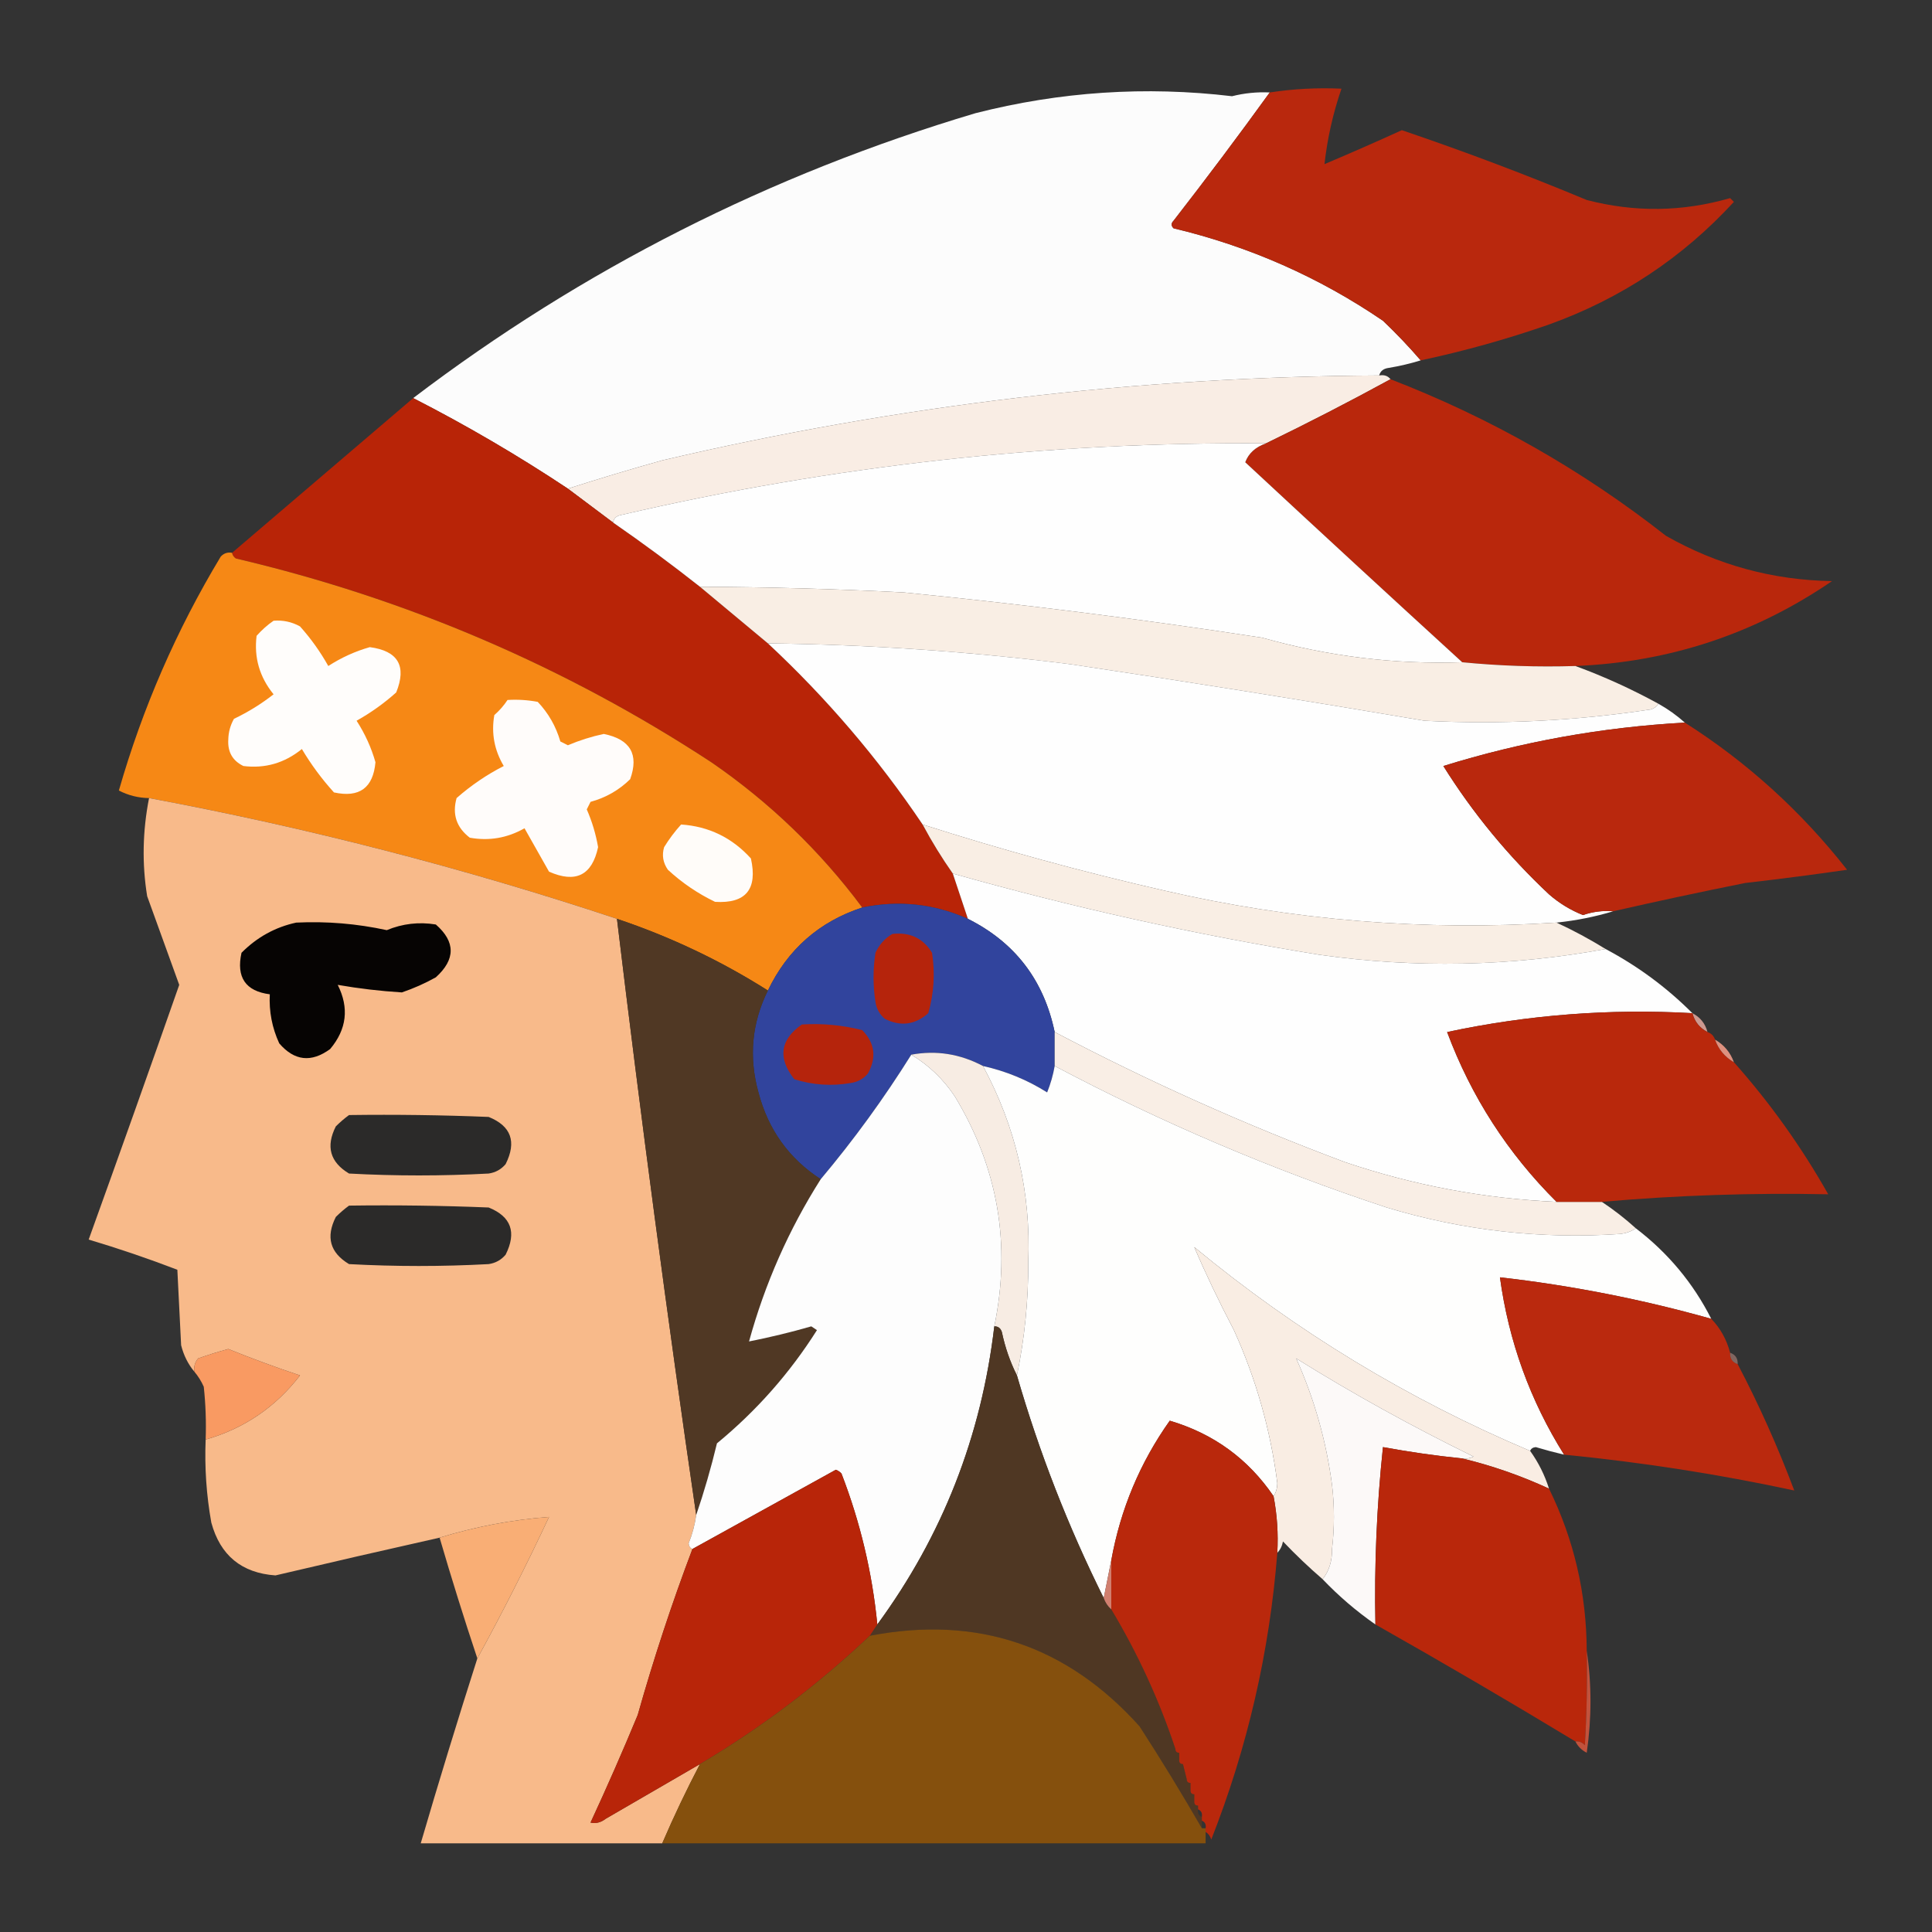 <?xml version="1.0" encoding="UTF-8"?>
<!DOCTYPE svg PUBLIC "-//W3C//DTD SVG 1.1//EN" "http://www.w3.org/Graphics/SVG/1.1/DTD/svg11.dtd">
<svg xmlns="http://www.w3.org/2000/svg" version="1.1" width="512px" height="512px" style="shape-rendering:geometricPrecision; text-rendering:geometricPrecision; image-rendering:optimizeQuality; fill-rule:evenodd; clip-rule:evenodd" xmlns:xlink="http://www.w3.org/1999/xlink">
<rect width="100%" height="100%" fill="#333333" stroke="none"/>
<g><path style="opacity:0.989" fill="#fefefe" d="M 336.5,24.5 C 328.217,35.956 319.717,47.29 311,58.5C 310.333,59.167 310.333,59.833 311,60.5C 331.056,65.281 349.556,73.448 366.5,85C 370.037,88.369 373.371,91.869 376.5,95.5C 373.751,96.351 370.917,97.018 368,97.5C 366.624,97.684 365.791,98.351 365.5,99.5C 301.375,99.846 238.042,107.346 175.5,122C 167.106,124.348 158.773,126.848 150.5,129.5C 137.326,120.743 123.659,112.743 109.5,105.5C 154.328,71.417 203.995,46.251 258.5,30C 280.928,24.279 303.595,22.779 326.5,25.5C 329.783,24.673 333.116,24.34 336.5,24.5 Z"/></g>
<g><path style="opacity:1" fill="#b9280d" d="M 376.5,95.5 C 373.371,91.869 370.037,88.369 366.5,85C 349.556,73.448 331.056,65.281 311,60.5C 310.333,59.833 310.333,59.167 311,58.5C 319.717,47.29 328.217,35.956 336.5,24.5C 342.744,23.542 349.077,23.209 355.5,23.5C 353.255,30.051 351.755,36.718 351,43.5C 357.858,40.601 364.691,37.601 371.5,34.5C 388.053,40.111 404.387,46.278 420.5,53C 433.216,56.313 445.883,56.147 458.5,52.5C 458.833,52.833 459.167,53.167 459.5,53.5C 445.885,68.316 429.551,79.149 410.5,86C 399.351,89.884 388.018,93.05 376.5,95.5 Z"/></g>
<g><path style="opacity:1" fill="#f9ede4" d="M 365.5,99.5 C 366.791,99.263 367.791,99.596 368.5,100.5C 357.657,106.422 346.657,112.089 335.5,117.5C 277.871,117.044 220.871,123.378 164.5,136.5C 163.287,136.747 162.62,137.414 162.5,138.5C 158.462,135.488 154.462,132.488 150.5,129.5C 158.773,126.848 167.106,124.348 175.5,122C 238.042,107.346 301.375,99.846 365.5,99.5 Z"/></g>
<g><path style="opacity:1" fill="#b9270c" d="M 368.5,100.5 C 394.947,110.72 419.28,124.554 441.5,142C 455.126,149.74 469.793,153.74 485.5,154C 465.053,167.982 442.386,175.482 417.5,176.5C 407.418,176.807 397.418,176.474 387.5,175.5C 368.312,157.966 349.145,140.3 330,122.5C 330.885,120.126 332.718,118.459 335.5,117.5C 346.657,112.089 357.657,106.422 368.5,100.5 Z"/></g>
<g><path style="opacity:0.997" fill="#b82407" d="M 109.5,105.5 C 123.659,112.743 137.326,120.743 150.5,129.5C 154.462,132.488 158.462,135.488 162.5,138.5C 170.345,143.923 178.011,149.589 185.5,155.5C 191.475,160.47 197.475,165.47 203.5,170.5C 219.063,185.012 232.729,201.012 244.5,218.5C 246.93,223.037 249.597,227.37 252.5,231.5C 253.84,235.51 255.174,239.51 256.5,243.5C 247.539,239.501 238.206,238.501 228.5,240.5C 217.314,225.481 203.98,212.648 188.5,202C 149.762,176.635 107.762,158.635 62.5,148C 61.944,147.617 61.611,147.117 61.5,146.5C 77.5,132.833 93.5,119.167 109.5,105.5 Z"/></g>
<g><path style="opacity:1" fill="#fefefe" d="M 335.5,117.5 C 332.718,118.459 330.885,120.126 330,122.5C 349.145,140.3 368.312,157.966 387.5,175.5C 369.671,176.113 352.004,173.947 334.5,169C 302.941,164.144 271.274,160.144 239.5,157C 221.51,156.075 203.51,155.575 185.5,155.5C 178.011,149.589 170.345,143.923 162.5,138.5C 162.62,137.414 163.287,136.747 164.5,136.5C 220.871,123.378 277.871,117.044 335.5,117.5 Z"/></g>
<g><path style="opacity:0.997" fill="#f68815" d="M 61.5,146.5 C 61.611,147.117 61.944,147.617 62.5,148C 107.762,158.635 149.762,176.635 188.5,202C 203.98,212.648 217.314,225.481 228.5,240.5C 217.072,244.258 208.739,251.591 203.5,262.5C 190.991,254.58 177.658,248.247 163.5,243.5C 122.928,230.023 81.595,219.357 39.5,211.5C 36.679,211.461 34.012,210.795 31.5,209.5C 37.778,187.614 46.778,166.947 58.5,147.5C 59.325,146.614 60.325,146.281 61.5,146.5 Z"/></g>
<g><path style="opacity:1" fill="#f9eee4" d="M 185.5,155.5 C 203.51,155.575 221.51,156.075 239.5,157C 271.274,160.144 302.941,164.144 334.5,169C 352.004,173.947 369.671,176.113 387.5,175.5C 397.418,176.474 407.418,176.807 417.5,176.5C 425.007,179.25 432.34,182.583 439.5,186.5C 439.082,187.222 438.416,187.722 437.5,188C 417.602,191.04 397.602,192.04 377.5,191C 346.23,185.684 314.896,180.684 283.5,176C 256.934,172.643 230.268,170.81 203.5,170.5C 197.475,165.47 191.475,160.47 185.5,155.5 Z"/></g>
<g><path style="opacity:1" fill="#fffdfb" d="M 72.5,164.5 C 74.989,164.298 77.323,164.798 79.5,166C 82.388,169.222 84.888,172.722 87,176.5C 90.474,174.26 94.141,172.594 98,171.5C 105.498,172.497 107.831,176.497 105,183.5C 101.778,186.388 98.278,188.888 94.5,191C 96.74,194.474 98.406,198.141 99.5,202C 98.894,208.808 95.227,211.474 88.5,210C 85.281,206.448 82.448,202.615 80,198.5C 75.42,202.217 70.253,203.717 64.5,203C 61.634,201.607 60.301,199.274 60.5,196C 60.542,194.033 61.042,192.199 62,190.5C 65.751,188.709 69.251,186.543 72.5,184C 68.783,179.42 67.283,174.253 68,168.5C 69.397,166.93 70.897,165.596 72.5,164.5 Z"/></g>
<g><path style="opacity:0.999" fill="#fefefe" d="M 203.5,170.5 C 230.268,170.81 256.934,172.643 283.5,176C 314.896,180.684 346.23,185.684 377.5,191C 397.602,192.04 417.602,191.04 437.5,188C 438.416,187.722 439.082,187.222 439.5,186.5C 442.047,187.934 444.381,189.6 446.5,191.5C 424.649,192.704 403.316,196.538 382.5,203C 390.323,215.498 399.656,226.831 410.5,237C 413.166,239.335 416.166,241.169 419.5,242.5C 422.084,241.607 424.751,241.274 427.5,241.5C 422.712,242.953 417.712,243.953 412.5,244.5C 377.428,246.76 342.761,243.926 308.5,236C 286.885,231.071 265.552,225.238 244.5,218.5C 232.729,201.012 219.063,185.012 203.5,170.5 Z"/></g>
<g><path style="opacity:1" fill="#fffcfa" d="M 134.5,185.5 C 137.187,185.336 139.854,185.503 142.5,186C 145.336,188.993 147.336,192.493 148.5,196.5C 149.167,196.833 149.833,197.167 150.5,197.5C 153.566,196.2 156.733,195.2 160,194.5C 167.039,195.922 169.372,199.922 167,206.5C 164.038,209.399 160.538,211.399 156.5,212.5C 156.167,213.167 155.833,213.833 155.5,214.5C 156.903,217.709 157.903,221.042 158.5,224.5C 156.909,231.963 152.575,234.129 145.5,231C 143.326,227.116 141.159,223.283 139,219.5C 134.459,222.088 129.626,222.921 124.5,222C 120.965,219.293 119.798,215.793 121,211.5C 124.847,208.119 129.014,205.286 133.5,203C 130.995,198.79 130.161,194.29 131,189.5C 132.376,188.295 133.542,186.962 134.5,185.5 Z"/></g>
<g><path style="opacity:1" fill="#b9280d" d="M 446.5,191.5 C 462.983,201.976 477.317,214.976 489.5,230.5C 480.521,231.798 471.521,232.965 462.5,234C 450.774,236.349 439.108,238.849 427.5,241.5C 424.751,241.274 422.084,241.607 419.5,242.5C 416.166,241.169 413.166,239.335 410.5,237C 399.656,226.831 390.323,215.498 382.5,203C 403.316,196.538 424.649,192.704 446.5,191.5 Z"/></g>
<g><path style="opacity:0.998" fill="#f8ba8a" d="M 39.5,211.5 C 81.595,219.357 122.928,230.023 163.5,243.5C 169.851,296.383 176.851,349.05 184.5,401.5C 184.145,404.067 183.479,406.567 182.5,409C 182.57,409.765 182.903,410.265 183.5,410.5C 178.073,424.839 173.239,439.505 169,454.5C 165.024,464.1 160.857,473.6 156.5,483C 157.908,483.315 159.241,482.982 160.5,482C 168.861,477.155 177.194,472.322 185.5,467.5C 181.91,474.348 178.577,481.348 175.5,488.5C 154.167,488.5 132.833,488.5 111.5,488.5C 116.296,472.112 121.296,455.779 126.5,439.5C 133.187,427.295 139.52,414.795 145.5,402C 135.561,402.766 125.895,404.599 116.5,407.5C 101.998,410.75 87.498,414.084 73,417.5C 64.03,416.864 58.363,412.198 56,403.5C 54.7,396.229 54.2,388.896 54.5,381.5C 64.684,378.573 73.017,372.907 79.5,364.5C 73.09,362.363 66.756,360.03 60.5,357.5C 57.803,358.232 55.136,359.066 52.5,360C 51.663,361.011 51.33,362.178 51.5,363.5C 49.837,361.507 48.67,359.174 48,356.5C 47.667,349.833 47.333,343.167 47,336.5C 39.26,333.531 31.426,330.864 23.5,328.5C 31.582,306.09 39.582,283.59 47.5,261C 44.663,253.156 41.83,245.322 39,237.5C 37.612,228.938 37.779,220.272 39.5,211.5 Z"/></g>
<g><path style="opacity:1" fill="#fffcf9" d="M 180.5,218.5 C 187.846,218.999 194.013,221.999 199,227.5C 200.82,235.669 197.653,239.502 189.5,239C 184.9,236.785 180.734,233.952 177,230.5C 175.699,228.635 175.365,226.635 176,224.5C 177.332,222.34 178.832,220.34 180.5,218.5 Z"/></g>
<g><path style="opacity:1" fill="#f9eee4" d="M 244.5,218.5 C 265.552,225.238 286.885,231.071 308.5,236C 342.761,243.926 377.428,246.76 412.5,244.5C 416.961,246.564 421.294,248.898 425.5,251.5C 400.301,256.14 374.968,256.64 349.5,253C 316.746,247.683 284.413,240.516 252.5,231.5C 249.597,227.37 246.93,223.037 244.5,218.5 Z"/></g>
<g><path style="opacity:0.998" fill="#fefefe" d="M 252.5,231.5 C 284.413,240.516 316.746,247.683 349.5,253C 374.968,256.64 400.301,256.14 425.5,251.5C 434.017,256.017 441.683,261.683 448.5,268.5C 426.619,267.26 404.953,268.927 383.5,273.5C 389.899,290.637 399.565,305.637 412.5,318.5C 393.348,317.644 374.681,314.144 356.5,308C 330.072,298.118 304.405,286.618 279.5,273.5C 276.631,259.736 268.964,249.736 256.5,243.5C 255.174,239.51 253.84,235.51 252.5,231.5 Z"/></g>
<g><path style="opacity:1" fill="#31449d" d="M 256.5,243.5 C 268.964,249.736 276.631,259.736 279.5,273.5C 279.5,276.5 279.5,279.5 279.5,282.5C 279.087,284.89 278.421,287.223 277.5,289.5C 272.269,286.198 266.602,283.865 260.5,282.5C 254.437,279.284 248.104,278.284 241.5,279.5C 234.274,291.06 226.274,302.06 217.5,312.5C 209.083,307.026 203.583,299.359 201,289.5C 198.401,280.108 199.234,271.108 203.5,262.5C 208.739,251.591 217.072,244.258 228.5,240.5C 238.206,238.501 247.539,239.501 256.5,243.5 Z"/></g>
<g><path style="opacity:1" fill="#503824" d="M 163.5,243.5 C 177.658,248.247 190.991,254.58 203.5,262.5C 199.234,271.108 198.401,280.108 201,289.5C 203.583,299.359 209.083,307.026 217.5,312.5C 209.051,325.828 202.718,340.161 198.5,355.5C 204.044,354.406 209.544,353.073 215,351.5C 215.5,351.833 216,352.167 216.5,352.5C 209.293,363.896 200.46,373.896 190,382.5C 188.428,389.034 186.595,395.368 184.5,401.5C 176.851,349.05 169.851,296.383 163.5,243.5 Z"/></g>
<g><path style="opacity:1" fill="#060403" d="M 78.5,244.5 C 86.6,244.113 94.6,244.78 102.5,246.5C 106.683,244.769 111.017,244.269 115.5,245C 120.743,249.588 120.743,254.255 115.5,259C 112.618,260.608 109.618,261.941 106.5,263C 100.793,262.646 95.127,261.979 89.5,261C 92.564,267.094 91.897,272.761 87.5,278C 82.506,281.666 78.006,281.166 74,276.5C 72.102,272.379 71.268,268.046 71.5,263.5C 65.072,262.669 62.572,259.002 64,252.5C 68.119,248.361 72.952,245.694 78.5,244.5 Z"/></g>
<g><path style="opacity:1" fill="#b5240c" d="M 236.5,247.5 C 241.152,246.984 244.652,248.651 247,252.5C 247.839,257.921 247.506,263.254 246,268.5C 242.498,271.601 238.665,272.101 234.5,270C 233.107,268.829 232.273,267.329 232,265.5C 231.333,261.167 231.333,256.833 232,252.5C 233.025,250.313 234.525,248.646 236.5,247.5 Z"/></g>
<g><path style="opacity:0.855" fill="#e7aba0" d="M 448.5,268.5 C 450.587,269.585 451.92,271.251 452.5,273.5C 450.413,272.415 449.08,270.749 448.5,268.5 Z"/></g>
<g><path style="opacity:1" fill="#b5240c" d="M 212.5,271.5 C 217.93,271.161 223.264,271.661 228.5,273C 231.848,276.419 232.348,280.252 230,284.5C 228.829,285.893 227.329,286.727 225.5,287C 220.382,287.888 215.382,287.555 210.5,286C 206.062,280.373 206.729,275.54 212.5,271.5 Z"/></g>
<g><path style="opacity:1" fill="#f9eee5" d="M 279.5,273.5 C 304.405,286.618 330.072,298.118 356.5,308C 374.681,314.144 393.348,317.644 412.5,318.5C 416.5,318.5 420.5,318.5 424.5,318.5C 427.642,320.58 430.642,322.914 433.5,325.5C 432.391,326.29 431.058,326.79 429.5,327C 408.405,328.446 387.738,326.113 367.5,320C 337.103,309.968 307.77,297.468 279.5,282.5C 279.5,279.5 279.5,276.5 279.5,273.5 Z"/></g>
<g><path style="opacity:1" fill="#b9280c" d="M 448.5,268.5 C 449.08,270.749 450.413,272.415 452.5,273.5C 453.5,273.833 454.167,274.5 454.5,275.5C 455.419,278.089 457.086,280.089 459.5,281.5C 469.038,292.219 477.372,303.886 484.5,316.5C 464.501,316.086 444.501,316.753 424.5,318.5C 420.5,318.5 416.5,318.5 412.5,318.5C 399.565,305.637 389.899,290.637 383.5,273.5C 404.953,268.927 426.619,267.26 448.5,268.5 Z"/></g>
<g><path style="opacity:0.996" fill="#df9280" d="M 454.5,275.5 C 456.914,276.911 458.581,278.911 459.5,281.5C 457.086,280.089 455.419,278.089 454.5,275.5 Z"/></g>
<g><path style="opacity:1" fill="#f7ece3" d="M 241.5,279.5 C 248.104,278.284 254.437,279.284 260.5,282.5C 269.228,298.698 273.228,316.031 272.5,334.5C 272.543,344.612 271.543,354.612 269.5,364.5C 267.701,360.942 266.368,357.108 265.5,353C 265.164,351.97 264.497,351.47 263.5,351.5C 267.992,329.788 264.492,309.454 253,290.5C 249.956,285.955 246.123,282.289 241.5,279.5 Z"/></g>
<g><path style="opacity:1" fill="#fdfdfd" d="M 241.5,279.5 C 246.123,282.289 249.956,285.955 253,290.5C 264.492,309.454 267.992,329.788 263.5,351.5C 260.055,380.694 249.722,407.028 232.5,430.5C 231.152,416.754 227.986,403.421 223,390.5C 222.586,390.043 222.086,389.709 221.5,389.5C 208.806,396.512 196.14,403.512 183.5,410.5C 182.903,410.265 182.57,409.765 182.5,409C 183.479,406.567 184.145,404.067 184.5,401.5C 186.595,395.368 188.428,389.034 190,382.5C 200.46,373.896 209.293,363.896 216.5,352.5C 216,352.167 215.5,351.833 215,351.5C 209.544,353.073 204.044,354.406 198.5,355.5C 202.718,340.161 209.051,325.828 217.5,312.5C 226.274,302.06 234.274,291.06 241.5,279.5 Z"/></g>
<g><path style="opacity:0.997" fill="#fefefd" d="M 260.5,282.5 C 266.602,283.865 272.269,286.198 277.5,289.5C 278.421,287.223 279.087,284.89 279.5,282.5C 307.77,297.468 337.103,309.968 367.5,320C 387.738,326.113 408.405,328.446 429.5,327C 431.058,326.79 432.391,326.29 433.5,325.5C 442.044,332.035 448.711,340.035 453.5,349.5C 435.136,344.328 416.469,340.661 397.5,338.5C 399.816,355.454 405.483,371.121 414.5,385.5C 411.997,384.916 409.497,384.249 407,383.5C 406.235,383.57 405.735,383.903 405.5,384.5C 373.199,370.849 343.532,352.849 316.5,330.5C 319.542,337.602 323.042,344.935 327,352.5C 332.864,365.426 336.698,378.926 338.5,393C 338.486,394.385 338.152,395.551 337.5,396.5C 330.75,386.594 321.584,379.927 310,376.5C 302.11,387.622 296.944,399.956 294.5,413.5C 293.833,416.833 293.167,420.167 292.5,423.5C 283.078,404.576 275.411,384.91 269.5,364.5C 271.543,354.612 272.543,344.612 272.5,334.5C 273.228,316.031 269.228,298.698 260.5,282.5 Z"/></g>
<g><path style="opacity:1" fill="#2b2a29" d="M 92.5,295.5 C 104.838,295.333 117.171,295.5 129.5,296C 135.462,298.405 136.962,302.571 134,308.5C 132.829,309.893 131.329,310.727 129.5,311C 117.167,311.667 104.833,311.667 92.5,311C 87.465,307.987 86.298,303.82 89,298.5C 90.145,297.364 91.312,296.364 92.5,295.5 Z"/></g>
<g><path style="opacity:1" fill="#2b2a29" d="M 92.5,319.5 C 104.838,319.333 117.171,319.5 129.5,320C 135.462,322.405 136.962,326.571 134,332.5C 132.829,333.893 131.329,334.727 129.5,335C 117.167,335.667 104.833,335.667 92.5,335C 87.465,331.987 86.298,327.82 89,322.5C 90.145,321.364 91.312,320.364 92.5,319.5 Z"/></g>
<g><path style="opacity:1" fill="#f9ede3" d="M 405.5,384.5 C 407.692,387.55 409.358,390.883 410.5,394.5C 403.018,391.054 395.351,388.387 387.5,386.5C 388.552,386.649 389.552,386.483 390.5,386C 374.17,378.013 358.503,369.347 343.5,360C 348.294,370.671 351.46,381.838 353,393.5C 353.667,399.167 353.667,404.833 353,410.5C 353.053,413.675 352.22,416.342 350.5,418.5C 346.869,415.371 343.369,412.037 340,408.5C 339.768,409.737 339.268,410.737 338.5,411.5C 338.779,406.405 338.445,401.405 337.5,396.5C 338.152,395.551 338.486,394.385 338.5,393C 336.698,378.926 332.864,365.426 327,352.5C 323.042,344.935 319.542,337.602 316.5,330.5C 343.532,352.849 373.199,370.849 405.5,384.5 Z"/></g>
<g><path style="opacity:1" fill="#ba290e" d="M 453.5,349.5 C 455.924,352.008 457.59,355.008 458.5,358.5C 458.427,360.027 459.094,361.027 460.5,361.5C 466.16,372.29 471.16,383.456 475.5,395C 455.407,390.676 435.074,387.51 414.5,385.5C 405.483,371.121 399.816,355.454 397.5,338.5C 416.469,340.661 435.136,344.328 453.5,349.5 Z"/></g>
<g><path style="opacity:0.996" fill="#503824" d="M 263.5,351.5 C 264.497,351.47 265.164,351.97 265.5,353C 266.368,357.108 267.701,360.942 269.5,364.5C 275.411,384.91 283.078,404.576 292.5,423.5C 292.932,424.71 293.599,425.71 294.5,426.5C 301.544,438.252 307.211,450.585 311.5,463.5C 311.5,464.167 311.833,464.5 312.5,464.5C 312.5,465.167 312.5,465.833 312.5,466.5C 312.5,467.167 312.833,467.5 313.5,467.5C 313.833,468.833 314.167,470.167 314.5,471.5C 314.5,472.167 314.833,472.5 315.5,472.5C 315.5,473.167 315.5,473.833 315.5,474.5C 315.5,475.167 315.833,475.5 316.5,475.5C 316.5,476.167 316.5,476.833 316.5,477.5C 316.5,478.167 316.833,478.5 317.5,478.5C 317.5,478.833 317.5,479.167 317.5,479.5C 317.328,480.492 317.662,481.158 318.5,481.5C 318.5,481.833 318.5,482.167 318.5,482.5C 318.5,483.167 318.5,483.833 318.5,484.5C 313.26,475.408 307.76,466.408 302,457.5C 282.724,436.019 258.891,428.019 230.5,433.5C 231.167,432.5 231.833,431.5 232.5,430.5C 249.722,407.028 260.055,380.694 263.5,351.5 Z"/></g>
<g><path style="opacity:1" fill="#f99a62" d="M 54.5,381.5 C 54.666,376.821 54.499,372.155 54,367.5C 53.338,366.016 52.505,364.683 51.5,363.5C 51.33,362.178 51.663,361.011 52.5,360C 55.136,359.066 57.803,358.232 60.5,357.5C 66.756,360.03 73.09,362.363 79.5,364.5C 73.017,372.907 64.684,378.573 54.5,381.5 Z"/></g>
<g><path style="opacity:0.988" fill="#fefbfa" d="M 387.5,386.5 C 380.457,385.78 373.457,384.78 366.5,383.5C 364.846,399.115 364.179,414.782 364.5,430.5C 359.421,426.963 354.754,422.963 350.5,418.5C 352.22,416.342 353.053,413.675 353,410.5C 353.667,404.833 353.667,399.167 353,393.5C 351.46,381.838 348.294,370.671 343.5,360C 358.503,369.347 374.17,378.013 390.5,386C 389.552,386.483 388.552,386.649 387.5,386.5 Z"/></g>
<g><path style="opacity:0.443" fill="#e5a89b" d="M 458.5,358.5 C 459.906,358.973 460.573,359.973 460.5,361.5C 459.094,361.027 458.427,360.027 458.5,358.5 Z"/></g>
<g><path style="opacity:1" fill="#b9280c" d="M 337.5,396.5 C 338.445,401.405 338.779,406.405 338.5,411.5C 336.443,437.728 330.609,463.061 321,487.5C 320.722,486.584 320.222,485.918 319.5,485.5C 319.5,485.167 319.5,484.833 319.5,484.5C 319.672,483.508 319.338,482.842 318.5,482.5C 318.5,482.167 318.5,481.833 318.5,481.5C 318.672,480.508 318.338,479.842 317.5,479.5C 317.5,479.167 317.5,478.833 317.5,478.5C 316.833,478.5 316.5,478.167 316.5,477.5C 316.5,476.833 316.5,476.167 316.5,475.5C 315.833,475.5 315.5,475.167 315.5,474.5C 315.5,473.833 315.5,473.167 315.5,472.5C 314.833,472.5 314.5,472.167 314.5,471.5C 314.167,470.167 313.833,468.833 313.5,467.5C 312.833,467.5 312.5,467.167 312.5,466.5C 312.5,465.833 312.5,465.167 312.5,464.5C 311.833,464.5 311.5,464.167 311.5,463.5C 307.211,450.585 301.544,438.252 294.5,426.5C 294.5,422.167 294.5,417.833 294.5,413.5C 296.944,399.956 302.11,387.622 310,376.5C 321.584,379.927 330.75,386.594 337.5,396.5 Z"/></g>
<g><path style="opacity:1" fill="#b9270b" d="M 387.5,386.5 C 395.351,388.387 403.018,391.054 410.5,394.5C 417.11,407.949 420.444,422.283 420.5,437.5C 420.666,445.84 420.5,454.173 420,462.5C 419.329,461.748 418.496,461.414 417.5,461.5C 400.025,450.926 382.358,440.593 364.5,430.5C 364.179,414.782 364.846,399.115 366.5,383.5C 373.457,384.78 380.457,385.78 387.5,386.5 Z"/></g>
<g><path style="opacity:1" fill="#b82509" d="M 232.5,430.5 C 231.833,431.5 231.167,432.5 230.5,433.5C 216.717,446.546 201.717,457.879 185.5,467.5C 177.194,472.322 168.861,477.155 160.5,482C 159.241,482.982 157.908,483.315 156.5,483C 160.857,473.6 165.024,464.1 169,454.5C 173.239,439.505 178.073,424.839 183.5,410.5C 196.14,403.512 208.806,396.512 221.5,389.5C 222.086,389.709 222.586,390.043 223,390.5C 227.986,403.421 231.152,416.754 232.5,430.5 Z"/></g>
<g><path style="opacity:1" fill="#f9ae75" d="M 126.5,439.5 C 122.964,428.894 119.631,418.227 116.5,407.5C 125.895,404.599 135.561,402.766 145.5,402C 139.52,414.795 133.187,427.295 126.5,439.5 Z"/></g>
<g><path style="opacity:1" fill="#d17f6e" d="M 294.5,413.5 C 294.5,417.833 294.5,422.167 294.5,426.5C 293.599,425.71 292.932,424.71 292.5,423.5C 293.167,420.167 293.833,416.833 294.5,413.5 Z"/></g>
<g><path style="opacity:1" fill="#85500d" d="M 318.5,484.5 C 318.833,484.5 319.167,484.5 319.5,484.5C 319.5,484.833 319.5,485.167 319.5,485.5C 319.5,486.5 319.5,487.5 319.5,488.5C 271.5,488.5 223.5,488.5 175.5,488.5C 178.577,481.348 181.91,474.348 185.5,467.5C 201.717,457.879 216.717,446.546 230.5,433.5C 258.891,428.019 282.724,436.019 302,457.5C 307.76,466.408 313.26,475.408 318.5,484.5 Z"/></g>
<g><path style="opacity:0.957" fill="#c8543d" d="M 420.5,437.5 C 421.822,446.342 421.822,455.342 420.5,464.5C 419.145,463.812 418.145,462.812 417.5,461.5C 418.496,461.414 419.329,461.748 420,462.5C 420.5,454.173 420.666,445.84 420.5,437.5 Z"/></g>
</svg>
